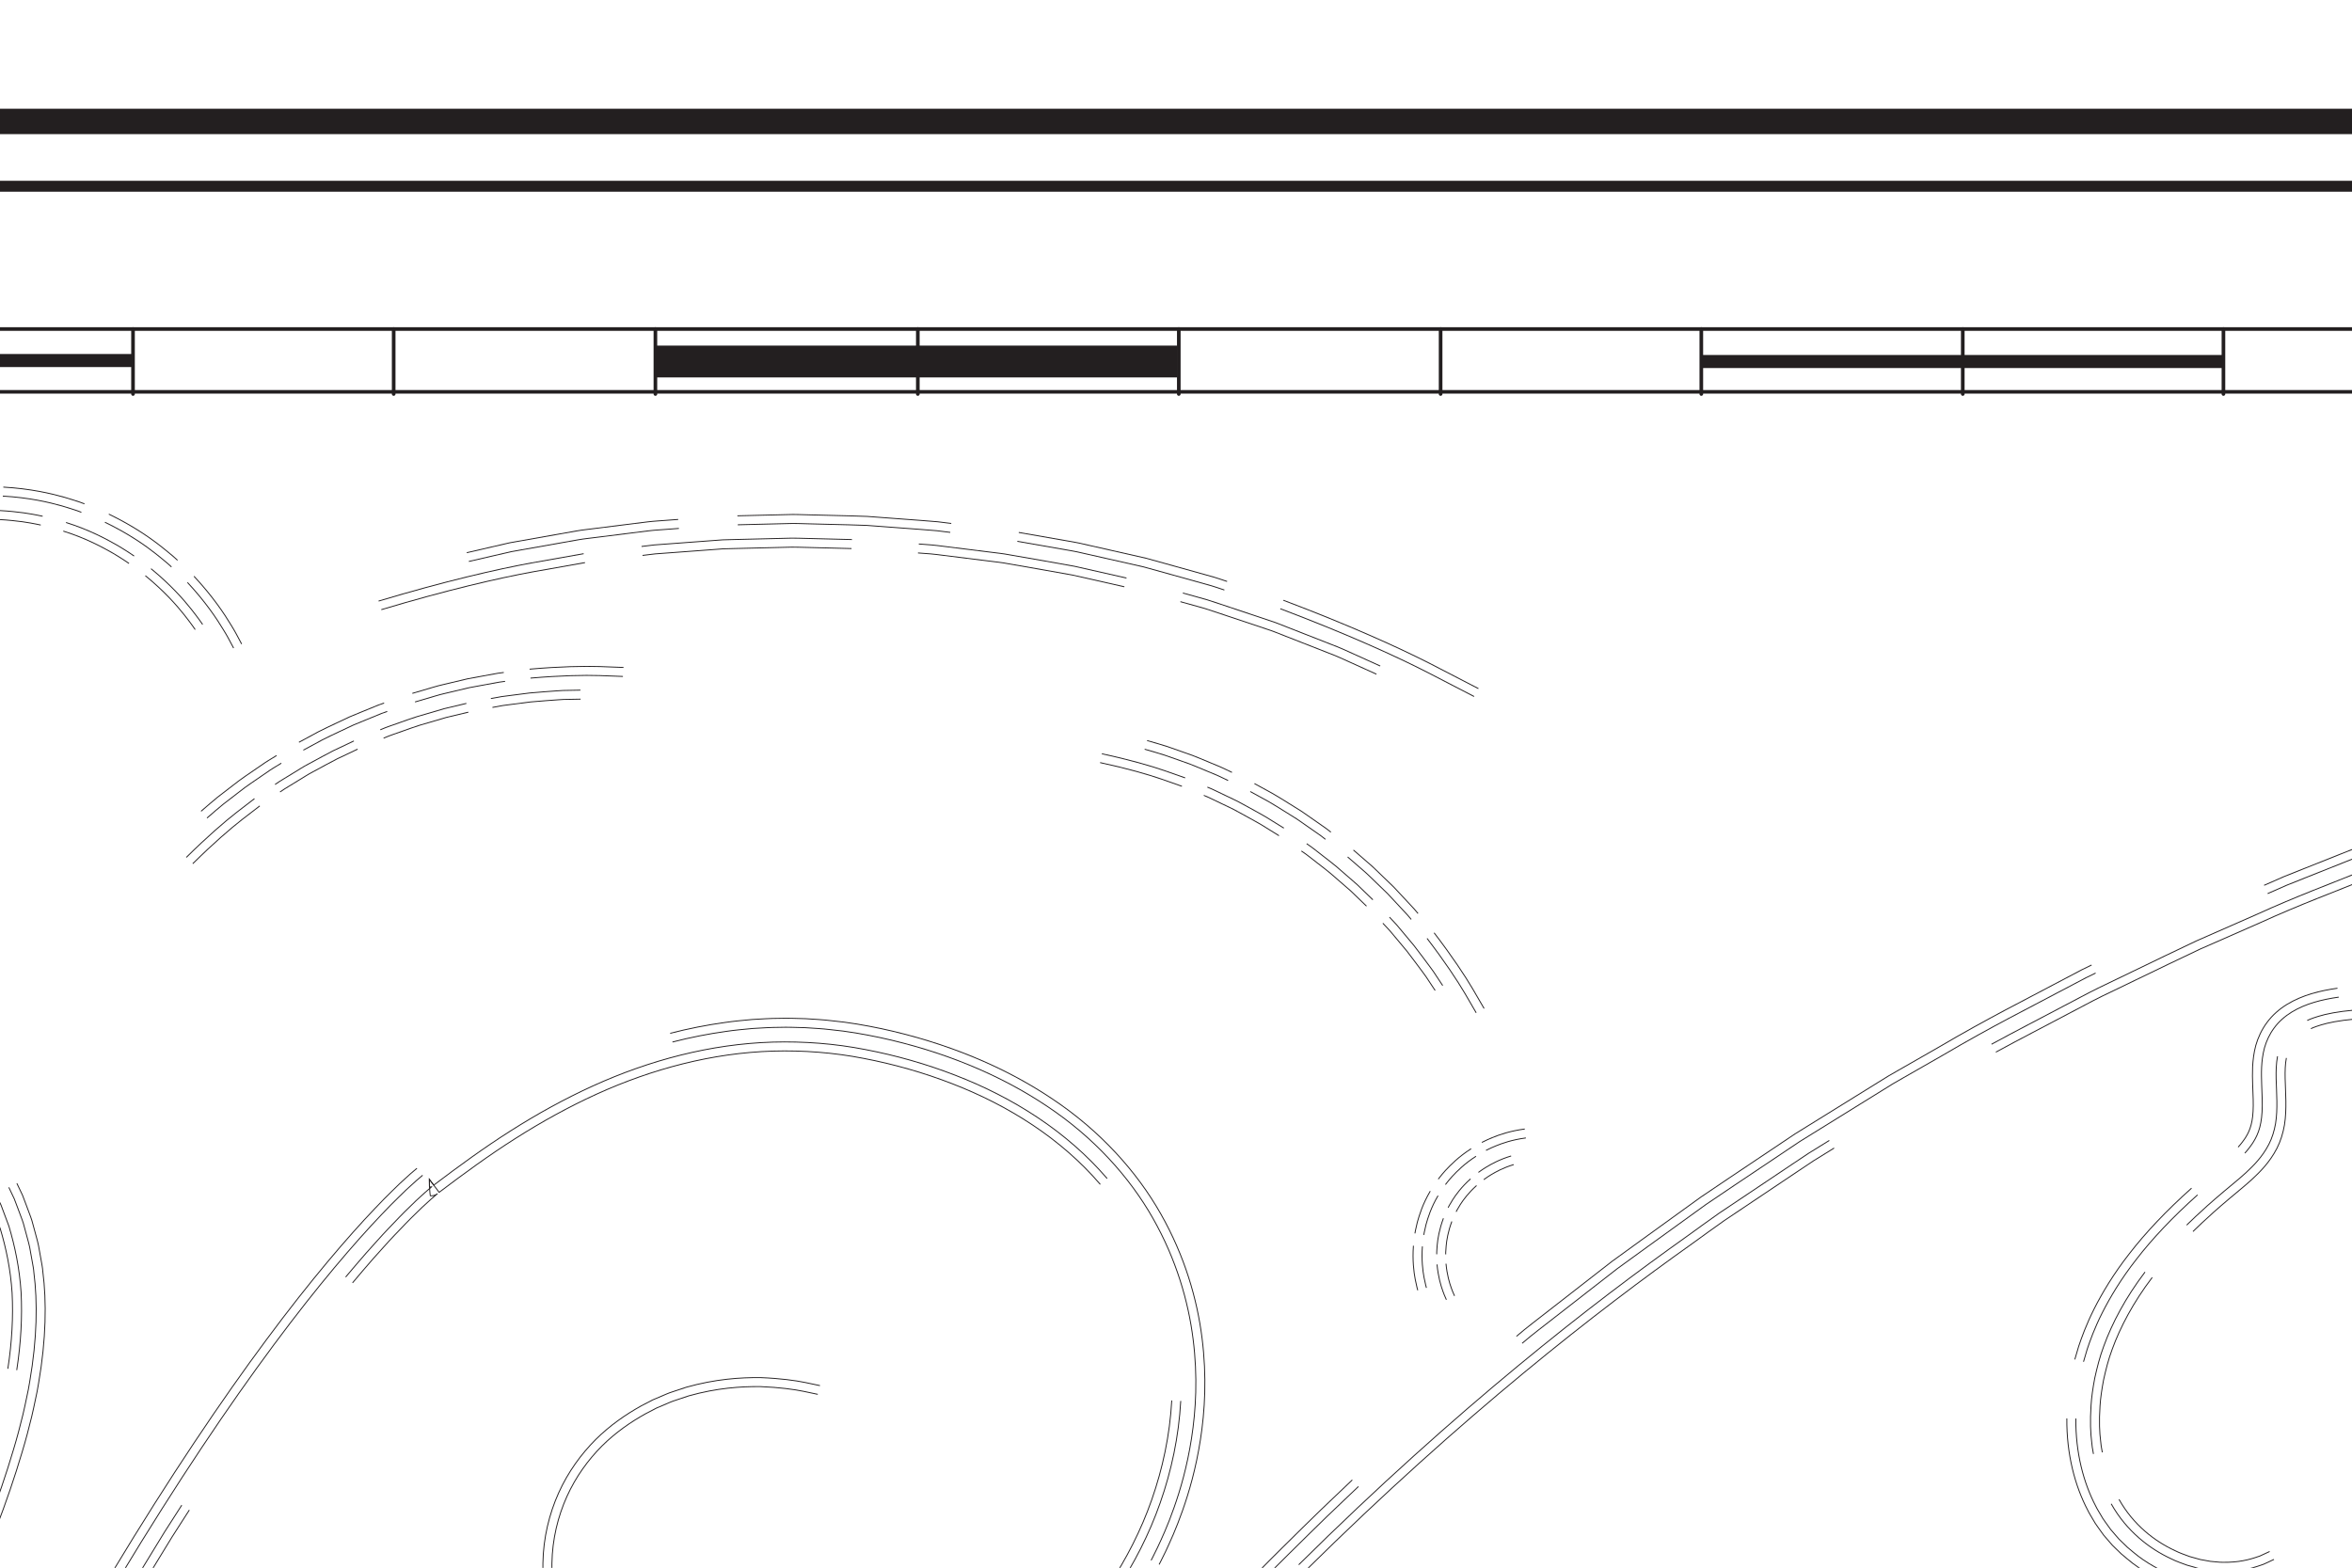 <?xml version="1.0" encoding="UTF-8"?>
<svg id="a" data-name="Layer 1" xmlns="http://www.w3.org/2000/svg" width="9.002in" height="6.002in" viewBox="0 0 648.177 432.177">
  <g>
    <g>
      <path d="m359.662,433.073c43.854-43.394,81.023-72.036,106.566-90.185,3.185-2.285,6.141-4.477,8.962-6.441,2.856-1.913,5.511-3.692,7.964-5.336,4.906-3.287,9.005-6.034,12.291-8.235,1.644-1.098,3.085-2.06,4.32-2.885,1.263-.783,2.317-1.436,3.161-1.959,1.688-1.046,2.535-1.571,2.535-1.571" fill="none" stroke="#231f20" stroke-miterlimit="10" stroke-width=".25"/>
      <path d="m357.912,431.314c43.97-43.51,81.261-72.247,106.874-90.445,3.194-2.292,6.16-4.49,8.988-6.46,2.864-1.919,5.527-3.703,7.987-5.351,4.921-3.297,9.032-6.052,12.326-8.259,1.649-1.101,3.094-2.066,4.333-2.893,1.267-.785,2.324-1.44,3.17-1.965,1.693-1.049,2.543-1.576,2.543-1.576" fill="none" stroke="#231f20" stroke-miterlimit="10" stroke-width=".25"/>
      <path d="m550.039,290.014c6.764-3.686,13.416-7.094,19.809-10.488,3.212-1.667,6.333-3.386,9.475-4.934,3.155-1.521,6.258-3.017,9.307-4.487,6.106-2.925,11.972-5.814,17.679-8.482,5.769-2.535,11.322-4.975,16.659-7.32,10.606-4.852,20.661-8.571,29.703-12.235,9.015-3.745,17.385-6.494,24.749-9.185,3.691-1.32,7.156-2.559,10.393-3.716,1.61-.604,3.201-1.075,4.722-1.565,1.523-.484,2.988-.95,4.395-1.397,5.628-1.789,10.33-3.284,14.099-4.482,3.775-1.177,6.588-2.147,8.509-2.653,1.913-.533,2.873-.801,2.873-.801" fill="none" stroke="#231f20" stroke-miterlimit="10" stroke-width=".25"/>
      <path d="m548.84,287.841c6.784-3.697,13.454-7.115,19.867-10.518,3.222-1.672,6.352-3.395,9.502-4.948,3.164-1.525,6.276-3.025,9.334-4.5,6.124-2.934,12.006-5.831,17.73-8.506,5.786-2.542,11.355-4.99,16.707-7.341,10.637-4.866,20.721-8.596,29.79-12.271,9.041-3.756,17.436-6.513,24.821-9.212,3.702-1.324,7.177-2.566,10.423-3.727,1.615-.605,3.21-1.078,4.735-1.57,1.527-.485,2.996-.952,4.407-1.401,5.645-1.794,10.361-3.294,14.14-4.495,3.786-1.18,6.608-2.153,8.534-2.661,1.918-.535,2.881-.804,2.881-.804" fill="none" stroke="#231f20" stroke-miterlimit="10" stroke-width=".25"/>
    </g>
    <g>
      <path d="m245.253,546.61c20.982-22.758,39.124-43.085,54.956-60.388,15.813-17.32,29.264-31.661,40.261-42.989,2.741-2.84,5.363-5.459,7.786-7.931,2.434-2.462,4.673-4.773,6.807-6.846,4.246-4.167,7.757-7.684,10.633-10.441,5.768-5.497,8.677-8.269,8.677-8.269" fill="none" stroke="#231f20" stroke-miterlimit="10" stroke-width=".25"/>
      <path d="m243.43,544.926c20.961-22.735,39.104-43.063,54.947-60.378,15.824-17.332,29.294-31.694,40.312-43.043,2.746-2.845,5.374-5.47,7.802-7.947,2.439-2.467,4.682-4.782,6.821-6.861,4.256-4.177,7.775-7.703,10.659-10.466,5.784-5.512,8.701-8.292,8.701-8.292" fill="none" stroke="#231f20" stroke-miterlimit="10" stroke-width=".25"/>
      <path d="m419.485,370.278c2.934-2.544,6.02-4.807,8.971-7.143,2.97-2.313,5.894-4.59,8.771-6.831,2.878-2.241,5.709-4.445,8.493-6.614,2.857-2.072,5.666-4.11,8.427-6.113,5.53-3.997,10.868-7.855,16.014-11.575,5.245-3.577,10.344-6.949,15.217-10.228,2.44-1.635,4.83-3.236,7.171-4.805,1.17-.784,2.328-1.56,3.474-2.328,1.172-.727,2.331-1.445,3.478-2.156,4.586-2.843,8.969-5.56,13.148-8.15,2.089-1.295,4.127-2.559,6.114-3.79.994-.616,1.974-1.224,2.942-1.824.987-.568,1.961-1.128,2.922-1.68,3.849-2.202,7.488-4.284,10.917-6.246,13.619-8.02,24.312-13.307,31.334-17.073,3.526-1.855,6.178-3.251,7.949-4.183,1.798-.878,2.701-1.319,2.701-1.319" fill="none" stroke="#231f20" stroke-miterlimit="10" stroke-width=".25"/>
      <path d="m417.918,368.354c2.943-2.551,6.037-4.821,8.998-7.164,2.979-2.32,5.911-4.603,8.797-6.851,2.886-2.247,5.726-4.458,8.519-6.633,2.865-2.079,5.682-4.122,8.451-6.131,5.546-4.008,10.9-7.878,16.06-11.608,5.26-3.588,10.374-6.969,15.261-10.258,2.447-1.639,4.844-3.246,7.192-4.818,1.174-.786,2.335-1.564,3.484-2.334,1.175-.729,2.338-1.45,3.488-2.163,4.599-2.851,8.995-5.576,13.185-8.174,2.095-1.299,4.139-2.566,6.132-3.801.996-.618,1.98-1.227,2.951-1.829.99-.569,1.967-1.131,2.931-1.685,3.86-2.208,7.51-4.297,10.948-6.264,13.659-8.043,24.382-13.346,31.424-17.122,3.536-1.861,6.196-3.26,7.972-4.195,1.803-.88,2.708-1.322,2.708-1.322" fill="none" stroke="#231f20" stroke-miterlimit="10" stroke-width=".25"/>
      <path d="m624.94,246.318c1.777-.781,3.54-1.556,5.29-2.324,1.775-.709,3.536-1.413,5.284-2.112,3.498-1.392,6.941-2.762,10.329-4.111,6.782-2.685,13.304-5.39,19.766-7.587,6.425-2.297,12.627-4.514,18.605-6.651,2.974-1.114,5.959-2.011,8.869-2.944,2.912-.926,5.768-1.834,8.567-2.723,5.605-1.757,10.953-3.538,16.127-5.07,5.198-1.45,10.165-2.836,14.901-4.157,4.737-1.314,9.243-2.563,13.516-3.748,4.312-1.037,8.388-2.018,12.229-2.941,3.841-.924,7.446-1.791,10.814-2.601,3.367-.813,6.493-1.59,9.42-2.134,5.833-1.181,10.707-2.168,14.612-2.958,7.811-1.581,11.75-2.378,11.75-2.378" fill="none" stroke="#231f20" stroke-miterlimit="10" stroke-width=".25"/>
      <path d="m623.966,244.035c1.782-.783,3.55-1.56,5.305-2.331,1.78-.712,3.546-1.418,5.299-2.118,3.508-1.396,6.961-2.77,10.359-4.123,6.801-2.693,13.343-5.405,19.823-7.609,6.443-2.303,12.663-4.527,18.659-6.671,2.983-1.117,5.976-2.017,8.895-2.952,2.921-.929,5.785-1.839,8.592-2.732,5.621-1.762,10.985-3.548,16.174-5.085,5.213-1.454,10.195-2.844,14.944-4.169,4.751-1.318,9.27-2.571,13.556-3.759,4.324-1.04,8.413-2.024,12.265-2.951,3.852-.926,7.468-1.796,10.846-2.608,3.377-.816,6.512-1.594,9.448-2.14,5.85-1.185,10.739-2.174,14.656-2.967,7.834-1.586,11.786-2.385,11.786-2.385" fill="none" stroke="#231f20" stroke-miterlimit="10" stroke-width=".25"/>
    </g>
  </g>
  <g>
    <g>
      <path d="m-85.887,617.521c15.463-13.269,28.899-27.002,40.495-40.658,1.437-1.719,2.861-3.423,4.272-5.112.706-.845,1.408-1.686,2.108-2.523.692-.843,1.329-1.725,1.991-2.579,2.622-3.44,5.197-6.819,7.724-10.135,2.383-3.453,4.722-6.841,7.016-10.165,2.215-3.357,4.281-6.706,6.276-10.011,1.991-3.307,3.881-6.583,5.68-9.826,1.805-3.218,3.492-6.518,5.106-9.586,3.249-6.174,6.354-12.074,9.314-17.699,1.482-2.811,2.928-5.554,4.337-8.228,1.46-2.645,2.883-5.222,4.268-7.73,2.77-5.017,5.389-9.76,7.856-14.229,1.216-2.245,2.461-4.382,3.666-6.451,1.201-2.071,2.363-4.075,3.485-6.01,2.244-3.871,4.331-7.469,6.259-10.794,3.919-6.61,7.317-12.055,9.977-16.458,1.342-2.194,2.517-4.116,3.525-5.765,1.043-1.626,1.914-2.982,2.61-4.069,1.394-2.172,2.094-3.263,2.094-3.263" fill="none" stroke="#231f20" stroke-miterlimit="10" stroke-width=".25"/>
      <path d="m-87.502,615.637c15.361-13.181,28.704-26.82,40.218-40.379,1.426-1.707,2.84-3.399,4.242-5.076.701-.839,1.398-1.674,2.093-2.505.687-.837,1.319-1.713,1.977-2.561,2.603-3.416,5.16-6.77,7.67-10.063,2.358-3.417,4.672-6.77,6.942-10.059,2.197-3.33,4.249-6.655,6.229-9.935,3.953-6.551,7.505-13.034,10.707-19.27,3.254-6.183,6.364-12.092,9.329-17.726,1.484-2.816,2.932-5.563,4.344-8.24,1.463-2.65,2.888-5.231,4.276-7.744,2.775-5.026,5.398-9.778,7.87-14.255,1.218-2.249,2.465-4.39,3.673-6.464,1.203-2.076,2.367-4.083,3.492-6.023,2.249-3.879,4.34-7.485,6.271-10.817,3.927-6.625,7.334-12.083,10-16.497,1.345-2.199,2.523-4.126,3.534-5.779,1.046-1.63,1.919-2.991,2.618-4.08,1.398-2.178,2.099-3.272,2.099-3.272" fill="none" stroke="#231f20" stroke-miterlimit="10" stroke-width=".25"/>
      <path d="m97.149,353.613c1.905-2.223,3.761-4.499,5.706-6.678,1.966-2.154,3.881-4.373,5.887-6.476,2.014-2.093,4.004-4.223,6.089-6.201l1.547-1.51,1.575-1.436c.525-.474,1.05-.975,1.573-1.403l.785-.667.196-.167.049-.042.024-.021-.07.055c-.11.084-.233.163-.367.234-.268.142-.581.246-.901.292-.16.023-.321.032-.478.028l-.117-.006-.058-.005c-.005.06-.027-.1-.048-.275l-.055-.471c-.138-1.258-.196-2.523-.178-3.789l2.708,3.588c6.922-5.237,13.818-10.279,21.023-14.848,7.19-4.574,14.636-8.687,22.332-12.201,15.385-6.993,31.92-11.377,48.664-11.881,8.37-.231,16.721.395,24.984,2.014,8.274,1.58,16.435,3.894,24.275,6.931,15.669,6.032,30.174,15.227,40.928,27.798" fill="none" stroke="#231f20" stroke-miterlimit="10" stroke-width=".25"/>
      <path d="m95.247,352.021c1.919-2.239,3.786-4.529,5.748-6.726,1.984-2.175,3.913-4.409,5.942-6.536,2.037-2.118,4.047-4.269,6.17-6.283l1.572-1.534,1.613-1.471c.539-.487,1.071-.993,1.622-1.446l.819-.696.205-.174c.015-.014.11-.093.06-.053-.029.022-.065.041-.105.057-.08.032-.18.047-.284.035-.052-.006-.104-.017-.154-.035l-.074-.031-.018-.009-.009-.005c-.004-.036-.003.09-.013-.142-.029-.632-.039-1.264-.03-1.897l1.215,1.607c6.93-5.243,13.899-10.341,21.184-14.96,7.273-4.627,14.821-8.798,22.638-12.367,15.625-7.104,32.496-11.587,49.613-12.102,8.55-.238,17.108.407,25.524,2.056,8.423,1.609,16.719,3.96,24.71,7.055,15.96,6.145,30.834,15.545,41.916,28.497" fill="none" stroke="#231f20" stroke-miterlimit="10" stroke-width=".25"/>
      <path d="m322.917,386.038c-.523,9.588-2.515,18.807-5.512,27.355-2.992,8.56-7.07,16.418-11.749,23.487-4.717,7.051-10.099,13.291-15.907,18.586-5.822,5.265-12.045,9.669-18.448,13.205-12.779,7.151-25.899,11.18-37.971,13.136-12.102,1.946-23.264,1.638-32.727-.239-9.496-1.845-17.188-5.456-22.821-9.614-5.68-4.15-9.191-8.895-11.645-12.963-.651-.991-1.128-2.007-1.622-2.924-.51-.91-.9-1.799-1.257-2.622-.771-1.621-1.25-3.041-1.668-4.164-.447-1.114-.641-1.996-.826-2.567-.17-.575-.255-.864-.255-.864" fill="none" stroke="#231f20" stroke-miterlimit="10" stroke-width=".25"/>
      <path d="m325.395,386.171c-.537,9.846-2.581,19.294-5.649,28.046-3.065,8.765-7.236,16.804-12.025,24.04-4.828,7.217-10.34,13.608-16.299,19.042-5.977,5.407-12.362,9.921-18.909,13.538-13.072,7.313-26.451,11.421-38.793,13.422-12.371,1.988-23.818,1.683-33.602-.256-9.812-1.906-17.866-5.662-23.81-10.051-5.998-4.382-9.739-9.431-12.3-13.684-.682-1.042-1.182-2.102-1.699-3.063-.532-.954-.941-1.883-1.315-2.743-.804-1.696-1.308-3.179-1.744-4.354-.465-1.165-.671-2.087-.864-2.684-.178-.602-.267-.903-.267-.903" fill="none" stroke="#231f20" stroke-miterlimit="10" stroke-width=".25"/>
    </g>
    <g>
      <path d="m-18.335,527.442c2.505-4.339,4.814-8.654,7.05-12.986,2.276-4.324,4.516-8.582,6.721-12.771,2.205-4.19,4.374-8.312,6.508-12.366,2.17-4.035,4.38-7.963,6.511-11.846,4.283-7.754,8.369-15.268,12.57-22.365,4.164-7.117,8.037-14.047,12.077-20.522,15.75-26.141,30.081-47.367,42.34-63.87,12.249-16.515,22.427-28.292,29.619-35.835,1.797-1.887,3.381-3.533,4.81-4.889.703-.687,1.349-1.316,1.936-1.889.609-.557,1.157-1.058,1.644-1.504.964-.896,1.721-1.554,2.242-1.984.512-.435.769-.652.769-.652" fill="none" stroke="#231f20" stroke-miterlimit="10" stroke-width=".25"/>
      <path d="m-20.486,526.205c2.491-4.316,4.763-8.561,6.996-12.887,2.279-4.331,4.523-8.595,6.731-12.791,2.208-4.196,4.381-8.324,6.518-12.385,2.174-4.042,4.388-7.977,6.522-11.867,4.291-7.768,8.383-15.294,12.594-22.407,4.172-7.132,8.053-14.074,12.103-20.566,15.786-26.201,30.161-47.493,42.473-64.068,12.303-16.586,22.544-28.443,29.816-36.068,1.817-1.908,3.419-3.572,4.872-4.952.714-.697,1.37-1.336,1.966-1.918.622-.569,1.182-1.082,1.681-1.538.5-.455.938-.853,1.313-1.195.399-.339.731-.621.997-.848.532-.452.799-.678.799-.678" fill="none" stroke="#231f20" stroke-miterlimit="10" stroke-width=".25"/>
      <path d="m185.321,287.229c4.948-1.278,9.897-2.251,14.812-2.93,2.454-.367,4.909-.574,7.341-.804,2.44-.138,4.859-.308,7.265-.31,2.405-.082,4.791.037,7.156.091,2.361.159,4.708.263,7.018.551,4.64.435,9.144,1.243,13.531,2.16,17.523,3.777,33.226,10.289,46.12,18.947,12.935,8.611,22.758,19.571,29.183,30.916,6.445,11.368,9.747,22.893,11.054,33.262,1.317,10.398.777,19.653-.442,27.414-1.214,7.78-3.063,14.115-4.82,19.072-1.735,4.971-3.419,8.561-4.532,10.955-.585,1.184-1.024,2.074-1.317,2.667-.287.596-.455.883-.455.883" fill="none" stroke="#231f20" stroke-miterlimit="10" stroke-width=".25"/>
      <path d="m184.695,284.828c5.04-1.302,10.086-2.294,15.099-2.987,2.504-.373,5.009-.586,7.491-.82,2.49-.142,4.959-.314,7.416-.317,2.455-.083,4.891.037,7.306.093,2.411.162,4.807.269,7.166.562,4.741.446,9.329,1.269,13.789,2.201,17.81,3.84,33.789,10.456,46.987,19.314,13.233,8.806,23.349,20.077,29.955,31.747,6.629,11.69,10.017,23.529,11.359,34.177,1.352,10.675.796,20.162-.452,28.11-1.244,7.967-3.136,14.447-4.932,19.515-1.775,5.083-3.495,8.753-4.633,11.199-.598,1.21-1.047,2.119-1.346,2.726-.294.609-.465.902-.465.902" fill="none" stroke="#231f20" stroke-miterlimit="10" stroke-width=".25"/>
      <path d="m268.659,477.412c-9.211,4.47-18.674,7.676-28.082,9.667-4.699,1.021-9.388,1.734-14.032,2.127-4.641.393-9.235.568-13.749.342-4.512-.21-8.939-.715-13.241-1.536-4.297-.852-8.454-2.058-12.413-3.593-3.966-1.518-7.707-3.454-11.124-5.749-3.407-2.299-6.57-4.882-9.221-7.853-2.664-2.951-4.915-6.128-6.816-9.4-.465-.823-.885-1.665-1.325-2.49-.215-.415-.44-.824-.644-1.242l-.566-1.27c-.368-.848-.766-1.678-1.103-2.528-.317-.858-.631-1.711-.944-2.559-.335-.841-.572-1.71-.827-2.567-.245-.86-.525-1.706-.734-2.565-.358-1.734-.839-3.422-1.041-5.146-.128-.857-.255-1.708-.382-2.555-.067-.855-.133-1.704-.199-2.549-.183-1.686-.108-3.368-.119-5.024.109-6.634,1.654-12.92,4.12-18.398,2.474-5.491,5.891-10.146,9.653-13.928,3.795-3.768,7.948-6.624,12.01-8.884,1.032-.538,2.046-1.067,3.042-1.586,1.032-.439,2.045-.87,3.039-1.294.5-.203.984-.438,1.485-.608.502-.168.999-.335,1.491-.5.985-.327,1.951-.648,2.898-.962,7.688-2.17,14.394-2.601,19.704-2.547,5.317.214,9.29.766,11.901,1.302,2.611.551,3.922.827,3.922.827" fill="none" stroke="#231f20" stroke-miterlimit="10" stroke-width=".25"/>
      <path d="m269.747,479.642c-9.404,4.564-19.051,7.831-28.652,9.863-4.795,1.041-9.583,1.769-14.33,2.172-4.745.402-9.446.58-14.076.349-4.628-.215-9.179-.733-13.612-1.58-4.43-.878-8.73-2.123-12.84-3.717-4.115-1.577-8.017-3.592-11.594-5.993-3.567-2.405-6.886-5.119-9.678-8.245-2.802-3.104-5.156-6.428-7.137-9.839-.485-.858-.923-1.734-1.381-2.594-.224-.433-.458-.859-.67-1.294l-.59-1.322c-.384-.882-.797-1.747-1.147-2.632-.329-.893-.657-1.78-.983-2.663-.348-.875-.595-1.779-.861-2.672-.255-.896-.545-1.776-.763-2.671-.376-1.806-.872-3.564-1.086-5.363-.133-.894-.265-1.782-.397-2.665-.07-.893-.14-1.781-.209-2.663-.188-1.761-.115-3.523-.124-5.256.116-6.947,1.736-13.573,4.338-19.351,2.609-5.794,6.214-10.698,10.164-14.667,3.985-3.957,8.329-6.944,12.57-9.303,1.077-.561,2.135-1.112,3.174-1.654,1.075-.458,2.13-.908,3.166-1.349.521-.211,1.026-.455,1.547-.633.522-.175,1.039-.349,1.551-.521,1.025-.34,2.031-.673,3.015-1,7.992-2.257,14.945-2.702,20.447-2.645,5.507.218,9.618.793,12.319,1.346,2.699.57,4.055.857,4.055.857" fill="none" stroke="#231f20" stroke-miterlimit="10" stroke-width=".25"/>
    </g>
  </g>
  <g>
    <g>
      <path d="m644.182,272.399c-4.818.692-9.622,1.851-13.903,4.457-2.124,1.29-4.063,3.002-5.525,4.992-1.469,1.976-2.474,4.185-3.077,6.298-.574,2.117-.776,4.086-.882,5.895-.068,1.783-.043,3.428.014,4.906.116,2.981.233,5.401.112,7.4-.203,4.01-1.276,6.02-2.327,7.601-.526.756-.97,1.321-1.296,1.692-.316.373-.488.559-.488.559" fill="none" stroke="#231f20" stroke-miterlimit="10" stroke-width=".25"/>
      <path d="m644.527,274.856c-4.641.66-9.133,1.784-12.945,4.112-1.896,1.152-3.577,2.644-4.841,4.366-1.271,1.713-2.139,3.616-2.674,5.476-.988,3.757-.864,7.14-.779,10.05.112,2.927.239,5.45.109,7.624-.12,2.17-.466,3.973-.984,5.409-.508,1.44-1.178,2.563-1.762,3.44-.603.869-1.105,1.503-1.464,1.913-.352.414-.539.617-.539.617" fill="none" stroke="#231f20" stroke-miterlimit="10" stroke-width=".25"/>
      <path d="m603.969,327.513c-6.962,6.223-12.682,12.283-17.083,17.983-4.448,5.662-7.562,10.942-9.775,15.315-2.204,4.377-3.464,7.949-4.256,10.31-.705,2.4-1.061,3.61-1.061,3.61" fill="none" stroke="#231f20" stroke-miterlimit="10" stroke-width=".25"/>
      <path d="m605.623,329.363c-6.87,6.141-12.481,12.089-16.779,17.658-4.346,5.532-7.367,10.662-9.515,14.903-2.139,4.25-3.345,7.679-4.112,9.959-.68,2.314-1.023,3.481-1.023,3.481" fill="none" stroke="#231f20" stroke-miterlimit="10" stroke-width=".25"/>
      <path d="m569.598,390.995c-.095,9.835,2.225,18.572,5.769,25.315.401.864.932,1.641,1.38,2.438.233.394.464.783.693,1.169.241.381.517.743.771,1.109.521.724,1.031,1.433,1.529,2.125.553.644,1.094,1.272,1.622,1.886.266.305.528.607.787.904.281.275.559.546.833.814.551.533,1.087,1.053,1.609,1.559,1.089.958,2.169,1.804,3.171,2.616,4.137,3.105,7.753,4.648,10.132,5.672,1.223.449,2.143.787,2.757,1.012.62.208.944.28.944.28" fill="none" stroke="#231f20" stroke-miterlimit="10" stroke-width=".25"/>
      <path d="m572.079,391.016c-.09,9.444,2.132,17.759,5.488,24.147.378.82.884,1.553,1.307,2.309.221.373.439.742.655,1.107.228.359.487.697.726,1.04.488.68.966,1.344,1.433,1.994.521.605,1.03,1.195,1.526,1.772.249.287.496.571.739.852.265.258.527.514.786.765.519.503,1.024.993,1.516,1.47,1.027.902,2.048,1.7,2.992,2.469,3.907,2.934,7.328,4.389,9.573,5.358,1.154.424,2.022.743,2.601.956.585.197.89.263.89.263" fill="none" stroke="#231f20" stroke-miterlimit="10" stroke-width=".25"/>
    </g>
    <g>
      <path d="m690,275.402c-18.167,1.336-31.953,2.35-41.198,3.03-4.53.393-7.81,1.078-9.901,1.724-2.1.634-3.052,1.128-3.052,1.128" fill="none" stroke="#231f20" stroke-miterlimit="10" stroke-width=".25"/>
      <path d="m690.181,277.877c-18.149,1.335-31.921,2.347-41.156,3.026-4.417.384-7.492,1.037-9.409,1.629-1.926.582-2.749,1.015-2.749,1.015" fill="none" stroke="#231f20" stroke-miterlimit="10" stroke-width=".25"/>
      <path d="m627.662,291.156c-.752,4.043-.21,8.3-.18,12.411.025,2.065-.035,4.122-.362,6.137-.346,2.008-.953,3.975-1.83,5.692-1.77,3.445-4.212,5.889-6.395,7.912-2.214,2.017-4.28,3.622-6.015,5.11-3.513,2.963-6.079,5.285-7.754,6.875-.851.783-1.464,1.397-1.881,1.8-.415.404-.624.607-.624.607" fill="none" stroke="#231f20" stroke-miterlimit="10" stroke-width=".25"/>
      <path d="m630.099,291.624c-.668,3.469-.185,7.654-.136,11.91.025,2.143-.034,4.344-.394,6.571-.378,2.22-1.074,4.477-2.067,6.414-2.005,3.889-4.658,6.505-6.933,8.62-2.314,2.106-4.39,3.716-6.093,5.178-3.473,2.929-6.002,5.218-7.651,6.784-.839.771-1.441,1.375-1.85,1.771-.408.398-.613.597-.613.597" fill="none" stroke="#231f20" stroke-miterlimit="10" stroke-width=".25"/>
      <path d="m591.145,350.631c-5.404,7.113-9.073,14.121-11.356,20.386-1.179,3.131-1.89,6.128-2.498,8.853-.518,2.745-.885,5.243-1.021,7.48-.306,4.47-.123,7.856.17,10.083.061.559.115,1.049.161,1.469.073.416.134.763.182,1.04.097.556.146.835.146.835" fill="none" stroke="#231f20" stroke-miterlimit="10" stroke-width=".25"/>
      <path d="m593.124,352.128c-5.264,6.928-8.812,13.726-11.002,19.734-1.134,3.007-1.814,5.887-2.4,8.502-.495,2.634-.849,5.029-.978,7.17-.292,4.278-.12,7.507.162,9.623.058.532.109.998.152,1.398.07.394.128.724.174.987.092.527.138.792.138.792" fill="none" stroke="#231f20" stroke-miterlimit="10" stroke-width=".25"/>
      <path d="m581.818,414.518c4.243,7.564,10.603,12.414,16.512,15.149,1.463.747,2.96,1.229,4.366,1.759.716.224,1.43.397,2.119.593.346.095.687.189,1.025.282.344.063.683.125,1.019.186.671.122,1.325.241,1.964.357.642.077,1.271.115,1.882.174,1.221.159,2.377.099,3.466.096,4.366-.123,7.504-1.163,9.541-1.89.999-.423,1.724-.805,2.222-1.026.494-.232.742-.348.742-.348" fill="none" stroke="#231f20" stroke-miterlimit="10" stroke-width=".25"/>
      <path d="m583.978,413.296c3.941,7.035,9.868,11.561,15.407,14.124,1.367.702,2.767,1.147,4.079,1.645.668.208,1.333.367,1.975.551.322.089.64.178.954.265.319.057.635.114.946.17.623.114,1.23.225,1.823.333.595.07,1.176.103,1.741.158,1.131.151,2.193.09,3.195.089,4.012-.113,6.854-1.065,8.703-1.718,1.784-.826,2.684-1.243,2.684-1.243" fill="none" stroke="#231f20" stroke-miterlimit="10" stroke-width=".25"/>
    </g>
  </g>
  <g>
    <rect x="-1692.473" y="469.712" width="3386.58" height="2514.089" transform="translate(-1725.939 1727.574) rotate(-90)" fill="none" stroke="#231f20" stroke-linecap="round" stroke-miterlimit="10" stroke-width="7"/>
    <rect x="-1675.506" y="486.834" width="3353.392" height="2482.402" transform="translate(-1726.845 1729.225) rotate(-90)" fill="none" stroke="#231f20" stroke-linecap="round" stroke-miterlimit="10" stroke-width="3"/>
    <rect x="-1637.031" y="522.452" width="3275.615" height="2412.095" transform="translate(-1727.722 1729.276) rotate(-90)" fill="none" stroke="#231f20" stroke-linecap="round" stroke-miterlimit="10"/>
    <rect x="-1619.163" y="539.815" width="3239.88" height="2376.261" transform="translate(-1727.169 1728.723) rotate(-90)" fill="none" stroke="#231f20" stroke-linecap="round" stroke-miterlimit="10"/>
    <line x1="180.615" y1="108.608" x2="180.615" y2="90.692" fill="none" stroke="#231f20" stroke-linecap="round" stroke-miterlimit="10"/>
    <line x1="108.487" y1="108.608" x2="108.487" y2="90.692" fill="none" stroke="#231f20" stroke-linecap="round" stroke-miterlimit="10"/>
    <line x1="36.649" y1="108.608" x2="36.649" y2="90.692" fill="none" stroke="#231f20" stroke-linecap="round" stroke-miterlimit="10"/>
    <line x1="612.755" y1="108.608" x2="612.755" y2="90.692" fill="none" stroke="#231f20" stroke-linecap="round" stroke-miterlimit="10"/>
    <line x1="540.916" y1="108.608" x2="540.916" y2="90.692" fill="none" stroke="#231f20" stroke-linecap="round" stroke-miterlimit="10"/>
    <line x1="468.861" y1="108.608" x2="468.861" y2="90.692" fill="none" stroke="#231f20" stroke-linecap="round" stroke-miterlimit="10"/>
    <line x1="397.012" y1="108.608" x2="397.012" y2="90.692" fill="none" stroke="#231f20" stroke-linecap="round" stroke-miterlimit="10"/>
    <line x1="324.858" y1="108.608" x2="324.858" y2="90.692" fill="none" stroke="#231f20" stroke-linecap="round" stroke-miterlimit="10"/>
    <line x1="252.937" y1="108.608" x2="252.937" y2="90.692" fill="none" stroke="#231f20" stroke-linecap="round" stroke-miterlimit="10"/>
    <rect x="468.916" y="97.85" width="144" height="3.6" transform="translate(1081.833 199.3) rotate(180)" fill="#231f20" stroke-width="0"/>
    <rect x="180.525" y="95.264" width="144" height="8.773" transform="translate(505.05 199.3) rotate(180)" fill="#231f20" stroke-width="0"/>
    <rect x="-107.551" y="97.579" width="144" height="3.6" transform="translate(-71.102 198.759) rotate(180)" fill="#231f20" stroke-width="0"/>
  </g>
  <g>
    <g>
      <path d="m-1.117,421.366c2.822-7.338,5.22-14.385,7.203-21.082.475-1.683,1.006-3.311,1.41-4.958.418-1.641.828-3.252,1.23-4.834.401-1.582.69-3.171,1.03-4.71.33-1.542.659-3.053.877-4.564,2.083-11.995,2.233-22.454,1.158-30.758-.068-1.043-.281-2.041-.449-3.011-.174-.969-.343-1.907-.505-2.812-.267-1.822-.769-3.468-1.18-5-.208-.765-.408-1.498-.599-2.2-.195-.701-.355-1.378-.61-1.992-.463-1.243-.88-2.363-1.252-3.359-.378-.994-.69-1.871-.993-2.612-.345-.728-.633-1.336-.864-1.822-.463-.972-.695-1.46-.695-1.46" fill="none" stroke="#231f20" stroke-miterlimit="10" stroke-width=".25"/>
      <path d="m-3.436,420.483c2.807-7.297,5.181-14.281,7.142-20.901.469-1.663.995-3.275,1.393-4.898.412-1.618.817-3.207,1.214-4.767.396-1.56.679-3.121,1.014-4.636.325-1.518.65-3.005.862-4.487,2.044-11.782,2.182-21.972,1.141-30.028-.064-1.014-.273-1.98-.436-2.92-.169-.939-.332-1.847-.49-2.725-.256-1.767-.745-3.358-1.142-4.839-.201-.74-.394-1.45-.579-2.129-.188-.678-.341-1.334-.589-1.927-.448-1.201-.852-2.283-1.211-3.246-.365-.961-.665-1.81-.958-2.525-.333-.7-.61-1.285-.833-1.753-.445-.935-.669-1.405-.669-1.405" fill="none" stroke="#231f20" stroke-miterlimit="10" stroke-width=".25"/>
    </g>
    <g>
      <path d="m4.606,377.672c1.167-7.57,1.544-14.759,1.197-21.432-.426-6.674-1.714-12.758-3.352-18.238-.501-1.339-.991-2.651-1.472-3.936-.24-.643-.476-1.278-.711-1.907-.288-.603-.573-1.2-.854-1.791-1.049-2.401-2.374-4.531-3.561-6.599-1.361-1.962-2.566-3.891-3.97-5.533-.688-.829-1.286-1.695-1.994-2.431-.691-.75-1.362-1.478-2.013-2.185-5.308-5.581-10.207-8.833-13.493-10.86-.828-.505-1.554-.948-2.177-1.327-.647-.336-1.186-.617-1.618-.842-.865-.448-1.299-.673-1.299-.673" fill="none" stroke="#231f20" stroke-miterlimit="10" stroke-width=".25"/>
      <path d="m2.154,377.294c1.144-7.421,1.508-14.429,1.172-20.904-.414-6.473-1.662-12.342-3.237-17.625-.483-1.29-.956-2.553-1.42-3.79-.23-.619-.457-1.232-.682-1.838-.276-.578-.55-1.15-.82-1.715-1.002-2.301-2.278-4.343-3.413-6.329-1.311-1.882-2.463-3.738-3.816-5.315-.662-.797-1.234-1.631-1.917-2.339-.665-.722-1.311-1.422-1.937-2.102-5.108-5.374-9.833-8.509-12.999-10.461-.798-.487-1.497-.914-2.097-1.28-.623-.324-1.143-.594-1.56-.81-.833-.432-1.252-.648-1.252-.648" fill="none" stroke="#231f20" stroke-miterlimit="10" stroke-width=".25"/>
    </g>
  </g>
  <g>
    <g>
      <path d="m-8.959,143.325c6.683-.515,11.77.061,15.133.492,1.678.274,2.95.444,3.784.647.839.175,1.262.264,1.262.264" fill="none" stroke="#231f20" stroke-miterlimit="10" stroke-width=".25"/>
      <path d="m-9.141,140.85c6.914-.531,12.179.062,15.661.51,1.738.282,3.055.461,3.919.67.869.182,1.307.273,1.307.273" fill="none" stroke="#231f20" stroke-miterlimit="10" stroke-width=".25"/>
      <path d="m17.435,146.393c6.367,1.998,10.842,4.482,13.791,6.154,2.918,1.751,4.32,2.771,4.32,2.771" fill="none" stroke="#231f20" stroke-miterlimit="10" stroke-width=".25"/>
      <path d="m18.19,144.029c6.604,2.075,11.24,4.645,14.292,6.378,3.022,1.812,4.472,2.868,4.472,2.868" fill="none" stroke="#231f20" stroke-miterlimit="10" stroke-width=".25"/>
      <path d="m40.052,158.686c5.182,4.245,8.563,8.083,10.674,10.741,2.109,2.669,3.059,4.115,3.059,4.115" fill="none" stroke="#231f20" stroke-miterlimit="10" stroke-width=".25"/>
      <path d="m41.617,156.76c5.362,4.392,8.859,8.363,11.046,11.115,2.183,2.763,3.168,4.262,3.168,4.262" fill="none" stroke="#231f20" stroke-miterlimit="10" stroke-width=".25"/>
    </g>
    <g>
      <path d="m.766,136.746c7.3.418,12.739,1.708,16.313,2.717,1.783.531,3.119.964,4.011,1.256.88.327,1.324.491,1.324.491" fill="none" stroke="#231f20" stroke-miterlimit="10" stroke-width=".25"/>
      <path d="m.909,134.269c7.533.431,13.151,1.764,16.845,2.807,1.843.548,3.225.996,4.146,1.298.91.337,1.369.507,1.369.507" fill="none" stroke="#231f20" stroke-miterlimit="10" stroke-width=".25"/>
      <path d="m28.911,143.955c6.588,3.181,11.138,6.417,14.051,8.713,1.466,1.14,2.515,2.072,3.243,2.662.694.629,1.044.946,1.044.946" fill="none" stroke="#231f20" stroke-miterlimit="10" stroke-width=".25"/>
      <path d="m29.984,141.717c6.805,3.286,11.498,6.626,14.504,8.994,1.513,1.176,2.596,2.138,3.346,2.747.717.649,1.078.976,1.078.976" fill="none" stroke="#231f20" stroke-miterlimit="10" stroke-width=".25"/>
      <path d="m51.655,160.553c4.985,5.347,8.081,9.994,9.99,13.178.982,1.581,1.617,2.834,2.06,3.661.441.828.664,1.246.664,1.246" fill="none" stroke="#231f20" stroke-miterlimit="10" stroke-width=".25"/>
      <path d="m53.458,158.847c5.145,5.517,8.342,10.316,10.315,13.606,1.014,1.633,1.671,2.929,2.13,3.784.456.857.685,1.289.685,1.289" fill="none" stroke="#231f20" stroke-miterlimit="10" stroke-width=".25"/>
    </g>
  </g>
  <g>
    <g>
      <path d="m105.079,168.05c18.194-5.454,32.263-8.682,41.769-10.425,9.52-1.686,14.363-2.544,14.363-2.544" fill="none" stroke="#231f20" stroke-miterlimit="10" stroke-width=".25"/>
      <path d="m104.332,165.683c18.318-5.493,32.481-8.741,42.05-10.496,9.583-1.697,14.458-2.56,14.458-2.56" fill="none" stroke="#231f20" stroke-miterlimit="10" stroke-width=".25"/>
      <path d="m177.07,153.098c1.179-.141,2.338-.307,3.484-.422,1.149-.085,2.28-.169,3.393-.251,2.226-.165,4.38-.325,6.462-.479,2.082-.155,4.092-.304,6.03-.448.969-.072,1.92-.143,2.852-.213.935-.025,1.852-.05,2.75-.074,3.594-.087,6.897-.167,9.905-.24,1.504-.037,2.935-.072,4.292-.105,1.357-.035,2.64-.081,3.848-.024,9.669.244,14.588.368,14.588.368" fill="none" stroke="#231f20" stroke-miterlimit="10" stroke-width=".25"/>
      <path d="m176.803,150.631c1.187-.142,2.353-.309,3.506-.424,1.156-.086,2.295-.17,3.415-.253,2.24-.166,4.408-.327,6.504-.483,2.096-.156,4.119-.306,6.069-.451.975-.073,1.932-.144,2.871-.213.941-.025,1.863-.05,2.768-.075,3.617-.088,6.941-.168,9.969-.242,1.514-.037,2.953-.072,4.319-.105,1.365-.035,2.656-.081,3.873-.024,9.731.246,14.681.37,14.681.37" fill="none" stroke="#231f20" stroke-miterlimit="10" stroke-width=".25"/>
      <path d="m252.979,152.418c1.185.088,2.352.175,3.501.261,1.149.083,2.271.266,3.38.391,2.215.276,4.359.543,6.432.801,2.072.258,4.073.506,6.001.746,1.926.255,3.792.423,5.557.775,7.081,1.251,13.023,2.251,17.777,3.133,9.433,2.136,14.231,3.222,14.231,3.222" fill="none" stroke="#231f20" stroke-miterlimit="10" stroke-width=".25"/>
      <path d="m253.199,149.946c1.192.089,2.367.176,3.523.263,1.157.083,2.285.268,3.401.393,2.229.277,4.387.546,6.473.806,2.085.259,4.099.51,6.04.751,1.938.256,3.816.427,5.592.78,7.126,1.258,13.106,2.265,17.89,3.154,9.493,2.149,14.323,3.242,14.323,3.242" fill="none" stroke="#231f20" stroke-miterlimit="10" stroke-width=".25"/>
      <path d="m325.303,165.849c2.288.639,4.507,1.258,6.657,1.859,2.13.665,4.168,1.382,6.151,2.034,3.96,1.324,7.646,2.556,11.055,3.696,1.719.53,3.298,1.232,4.842,1.815,1.537.603,3.006,1.179,4.406,1.728,2.801,1.098,5.328,2.088,7.578,2.97,2.269.839,4.189,1.739,5.846,2.493,1.658.751,3.044,1.378,4.154,1.881,2.221,1.005,3.341,1.512,3.341,1.512" fill="none" stroke="#231f20" stroke-miterlimit="10" stroke-width=".25"/>
      <path d="m325.985,163.463c2.303.643,4.536,1.267,6.7,1.871,2.144.669,4.196,1.39,6.192,2.047,3.986,1.333,7.695,2.573,11.127,3.72,1.73.534,3.319,1.24,4.874,1.826,1.547.607,3.026,1.186,4.435,1.739,2.819,1.105,5.363,2.102,7.628,2.99,2.283.845,4.217,1.751,5.885,2.51,1.669.756,3.064,1.387,4.182,1.893,2.236,1.012,3.363,1.522,3.363,1.522" fill="none" stroke="#231f20" stroke-miterlimit="10" stroke-width=".25"/>
    </g>
    <g>
      <path d="m129.202,154.763c2.354-.543,4.638-1.07,6.85-1.581,1.106-.255,2.194-.506,3.265-.753.535-.123,1.066-.246,1.592-.367.531-.095,1.059-.19,1.581-.284,4.182-.741,8.075-1.43,11.675-2.068,1.8-.319,3.527-.624,5.181-.917,1.653-.298,3.255-.433,4.771-.643,3.036-.38,5.776-.722,8.216-1.028,2.44-.305,4.58-.572,6.418-.802,1.838-.225,3.388-.276,4.622-.388,2.473-.184,3.72-.277,3.72-.277" fill="none" stroke="#231f20" stroke-miterlimit="10" stroke-width=".25"/>
      <path d="m128.629,152.348c2.37-.547,4.669-1.077,6.896-1.591,1.113-.257,2.209-.509,3.286-.758.539-.124,1.073-.247,1.603-.369.535-.096,1.065-.191,1.591-.286,4.209-.746,8.127-1.44,11.751-2.082,1.812-.321,3.55-.628,5.215-.923,1.664-.3,3.276-.436,4.801-.647,3.056-.382,5.813-.727,8.269-1.035,2.455-.307,4.609-.576,6.459-.807,1.85-.226,3.409-.279,4.652-.391,2.489-.185,3.744-.279,3.744-.279" fill="none" stroke="#231f20" stroke-miterlimit="10" stroke-width=".25"/>
      <path d="m203.315,144.66c4.83-.117,9.369-.227,13.615-.331,2.123-.1,4.172.046,6.147.069,1.975.05,3.877.098,5.704.144,3.654.106,7.014.146,10.07.285,3.051.228,5.804.433,8.256.616,4.902.376,8.604.621,11.073.85,2.461.306,3.702.46,3.702.46" fill="none" stroke="#231f20" stroke-miterlimit="10" stroke-width=".25"/>
      <path d="m203.22,142.181c4.861-.118,9.428-.229,13.7-.332,2.136-.1,4.198.046,6.185.069,1.988.05,3.901.098,5.74.144,3.677.107,7.058.148,10.133.288,3.07.229,5.84.435,8.307.619,4.933.378,8.658.625,11.142.856,2.476.308,3.725.463,3.725.463" fill="none" stroke="#231f20" stroke-miterlimit="10" stroke-width=".25"/>
      <path d="m280.369,149.216c4.759.832,9.232,1.614,13.415,2.345,1.044.193,2.078.34,3.078.562,1,.226,1.981.448,2.945.666,1.927.436,3.782.856,5.565,1.259,3.566.807,6.842,1.549,9.826,2.225,2.948.818,5.609,1.556,7.978,2.213,4.736,1.323,8.309,2.322,10.697,2.989,1.189.35,2.064.677,2.658.865.591.197.887.297.887.297" fill="none" stroke="#231f20" stroke-miterlimit="10" stroke-width=".25"/>
      <path d="m280.756,146.765c4.789.837,9.29,1.624,13.499,2.36,1.05.194,2.091.343,3.097.566,1.006.227,1.994.451,2.963.67,1.939.439,3.806.861,5.6,1.267,3.588.813,6.885,1.559,9.888,2.239,2.967.823,5.644,1.565,8.029,2.227,4.766,1.332,8.361,2.337,10.765,3.009,1.197.352,2.078.681,2.675.87.594.199.893.298.893.298" fill="none" stroke="#231f20" stroke-miterlimit="10" stroke-width=".25"/>
      <path d="m352.836,167.793c18.081,6.838,31.457,12.907,40.219,17.372,8.737,4.521,13.182,6.82,13.182,6.82" fill="none" stroke="#231f20" stroke-miterlimit="10" stroke-width=".25"/>
      <path d="m353.682,165.461c18.199,6.88,31.662,12.991,40.483,17.485,8.796,4.551,13.27,6.866,13.27,6.866" fill="none" stroke="#231f20" stroke-miterlimit="10" stroke-width=".25"/>
    </g>
  </g>
  <g>
    <g>
      <path d="m53.114,238.072c5.716-5.653,10.351-9.638,13.578-12.156,3.244-2.499,4.894-3.77,4.894-3.77" fill="none" stroke="#231f20" stroke-miterlimit="10" stroke-width=".25"/>
      <path d="m51.341,236.335c5.814-5.752,10.528-9.803,13.808-12.363,3.298-2.54,4.976-3.832,4.976-3.832" fill="none" stroke="#231f20" stroke-miterlimit="10" stroke-width=".25"/>
      <path d="m77.167,218.311c.818-.587,1.645-1.105,2.459-1.588.807-.493,1.588-.97,2.343-1.432,1.523-.9,2.884-1.835,4.244-2.527,2.688-1.435,4.912-2.692,6.744-3.611,3.704-1.758,5.588-2.652,5.588-2.652" fill="none" stroke="#231f20" stroke-miterlimit="10" stroke-width=".25"/>
      <path d="m75.798,216.241c.832-.596,1.672-1.123,2.499-1.614.82-.501,1.614-.986,2.381-1.455,1.548-.915,2.932-1.863,4.313-2.567,2.731-1.459,4.991-2.735,6.852-3.669,3.763-1.786,5.677-2.695,5.677-2.695" fill="none" stroke="#231f20" stroke-miterlimit="10" stroke-width=".25"/>
      <path d="m105.707,203.473c1.845-.814,3.662-1.361,5.323-1.971,1.675-.572,3.212-1.173,4.673-1.607,2.925-.857,5.375-1.575,7.343-2.151,3.988-.949,6.016-1.432,6.016-1.432" fill="none" stroke="#231f20" stroke-miterlimit="10" stroke-width=".25"/>
      <path d="m104.796,201.164c1.875-.825,3.72-1.383,5.408-2.003,1.702-.581,3.263-1.191,4.747-1.632,2.972-.87,5.461-1.6,7.46-2.185,4.052-.965,6.113-1.456,6.113-1.456" fill="none" stroke="#231f20" stroke-miterlimit="10" stroke-width=".25"/>
      <path d="m135.707,195.002c.99-.182,1.95-.358,2.881-.528.935-.14,1.845-.241,2.721-.358,1.755-.225,3.388-.435,4.898-.629,3.03-.292,5.578-.427,7.619-.594,1.02-.097,1.918-.1,2.689-.112.771-.014,1.414-.025,1.93-.035,1.032-.019,1.552-.029,1.552-.029" fill="none" stroke="#231f20" stroke-miterlimit="10" stroke-width=".25"/>
      <path d="m135.276,192.558c1.006-.184,1.982-.363,2.928-.536.95-.143,1.875-.246,2.766-.364,1.783-.229,3.443-.442,4.978-.638,3.08-.298,5.671-.435,7.745-.605,1.037-.098,1.95-.102,2.734-.114.784-.014,1.438-.026,1.963-.036,1.049-.019,1.579-.029,1.579-.029" fill="none" stroke="#231f20" stroke-miterlimit="10" stroke-width=".25"/>
    </g>
    <g>
      <path d="m57.038,225.488c1.601-1.359,3.063-2.687,4.508-3.835,1.462-1.126,2.823-2.174,4.081-3.144,2.477-1.995,4.748-3.395,6.488-4.634.88-.605,1.653-1.135,2.316-1.591.665-.454,1.254-.78,1.708-1.069.919-.562,1.383-.845,1.383-.845" fill="none" stroke="#231f20" stroke-miterlimit="10" stroke-width=".25"/>
      <path d="m55.405,223.619c1.627-1.381,3.114-2.73,4.581-3.897,1.485-1.144,2.868-2.209,4.146-3.194,2.517-2.026,4.822-3.449,6.59-4.707.895-.614,1.679-1.153,2.353-1.616.675-.461,1.273-.792,1.735-1.085.933-.571,1.404-.859,1.404-.859" fill="none" stroke="#231f20" stroke-miterlimit="10" stroke-width=".25"/>
      <path d="m83.595,206.771c1.846-.998,3.581-1.936,5.204-2.814,1.631-.861,3.207-1.547,4.634-2.244,1.437-.675,2.747-1.319,3.959-1.863,1.229-.507,2.337-.964,3.324-1.371,1.976-.809,3.467-1.42,4.464-1.828,1.016-.358,1.528-.539,1.528-.539" fill="none" stroke="#231f20" stroke-miterlimit="10" stroke-width=".25"/>
      <path d="m82.382,204.606c1.875-1.014,3.636-1.966,5.284-2.857,1.656-.874,3.256-1.572,4.704-2.279,1.459-.686,2.789-1.339,4.02-1.891,1.247-.515,2.373-.979,3.375-1.392,2.007-.821,3.52-1.441,4.532-1.855,1.031-.364,1.551-.547,1.551-.547" fill="none" stroke="#231f20" stroke-miterlimit="10" stroke-width=".25"/>
      <path d="m114.374,193.492c2.013-.593,3.905-1.15,5.674-1.671,1.763-.544,3.456-.858,4.994-1.252,1.545-.368,2.964-.706,4.257-1.014,1.307-.242,2.486-.46,3.536-.654,2.101-.384,3.687-.674,4.746-.868,1.068-.144,1.606-.217,1.606-.217" fill="none" stroke="#231f20" stroke-miterlimit="10" stroke-width=".25"/>
      <path d="m113.632,191.124c2.044-.602,3.965-1.167,5.761-1.696,1.79-.551,3.509-.872,5.07-1.272,1.569-.373,3.01-.716,4.323-1.028,1.327-.246,2.525-.468,3.591-.665,2.134-.39,3.744-.684,4.82-.88,1.084-.147,1.631-.221,1.631-.221" fill="none" stroke="#231f20" stroke-miterlimit="10" stroke-width=".25"/>
      <path d="m146.194,186.919c8.368-.723,14.751-.834,19.023-.702,4.273.161,6.446.243,6.446.243" fill="none" stroke="#231f20" stroke-miterlimit="10" stroke-width=".25"/>
      <path d="m145.945,184.45c8.501-.737,14.988-.847,19.33-.714,4.343.164,6.552.248,6.552.248" fill="none" stroke="#231f20" stroke-miterlimit="10" stroke-width=".25"/>
    </g>
  </g>
  <g>
    <g>
      <path d="m303.177,210.21c7.564,1.631,13.213,3.275,16.938,4.559,3.719,1.307,5.61,1.972,5.61,1.972" fill="none" stroke="#231f20" stroke-miterlimit="10" stroke-width=".25"/>
      <path d="m303.662,207.776c7.703,1.659,13.453,3.335,17.243,4.64,3.784,1.331,5.709,2.007,5.709,2.007" fill="none" stroke="#231f20" stroke-miterlimit="10" stroke-width=".25"/>
      <path d="m331.746,219.24c.903.353,1.754.75,2.57,1.155.821.394,1.615.776,2.383,1.145,1.524.761,2.992,1.37,4.261,2.109,2.565,1.424,4.743,2.565,6.442,3.567,3.355,2.08,5.061,3.138,5.061,3.138" fill="none" stroke="#231f20" stroke-miterlimit="10" stroke-width=".25"/>
      <path d="m332.738,216.966c.918.36,1.785.763,2.615,1.175.835.401,1.643.789,2.424,1.164,1.55.773,3.042,1.395,4.334,2.145,2.609,1.447,4.824,2.609,6.552,3.628,3.411,2.115,5.146,3.19,5.146,3.19" fill="none" stroke="#231f20" stroke-miterlimit="10" stroke-width=".25"/>
      <path d="m358.648,234.573c1.62,1.069,3.008,2.257,4.367,3.285,1.334,1.06,2.622,1.991,3.733,2.949,2.214,1.925,4.069,3.538,5.558,4.833,2.839,2.741,4.283,4.135,4.283,4.135" fill="none" stroke="#231f20" stroke-miterlimit="10" stroke-width=".25"/>
      <path d="m360.096,232.558c1.647,1.088,3.059,2.294,4.44,3.34,1.357,1.077,2.665,2.025,3.795,2.999,2.252,1.958,4.138,3.598,5.652,4.915,2.887,2.787,4.356,4.205,4.356,4.205" fill="none" stroke="#231f20" stroke-miterlimit="10" stroke-width=".25"/>
      <path d="m381.095,254.486c.66.709,1.301,1.397,1.922,2.063.598.686,1.15,1.373,1.699,2.024,1.091,1.308,2.106,2.525,3.045,3.651,1.804,2.309,3.229,4.31,4.419,5.88.606.778,1.072,1.507,1.479,2.127.409.619.75,1.136,1.024,1.551.548.829.824,1.247.824,1.247" fill="none" stroke="#231f20" stroke-miterlimit="10" stroke-width=".25"/>
      <path d="m382.923,252.807c.672.722,1.323,1.421,1.954,2.099.608.698,1.171,1.396,1.729,2.058,1.109,1.33,2.142,2.569,3.097,3.714,1.836,2.349,3.286,4.385,4.497,5.983.616.792,1.09,1.533,1.505,2.164.416.63.764,1.157,1.042,1.578.557.844.839,1.269.839,1.269" fill="none" stroke="#231f20" stroke-miterlimit="10" stroke-width=".25"/>
    </g>
    <g>
      <path d="m315.455,206.521c1.942.579,3.786,1.061,5.475,1.625,1.68.591,3.243,1.14,4.69,1.649,2.917.954,5.242,2.059,7.158,2.816.952.395,1.787.742,2.504,1.04.716.3,1.289.606,1.761.823.937.45,1.41.677,1.41.677" fill="none" stroke="#231f20" stroke-miterlimit="10" stroke-width=".25"/>
      <path d="m316.13,204.133c1.975.589,3.851,1.08,5.568,1.654,1.708.6,3.298,1.159,4.769,1.676,2.966.971,5.329,2.092,7.278,2.863.968.402,1.816.755,2.545,1.057.728.305,1.311.616,1.79.836.953.457,1.433.688,1.433.688" fill="none" stroke="#231f20" stroke-miterlimit="10" stroke-width=".25"/>
      <path d="m344.552,218.185c1.776.974,3.444,1.889,5.005,2.744,1.552.871,2.932,1.791,4.243,2.583,1.299.812,2.506,1.538,3.581,2.237,1.053.732,2.002,1.393,2.848,1.981,1.688,1.181,2.962,2.072,3.814,2.667.821.638,1.234.96,1.234.96" fill="none" stroke="#231f20" stroke-miterlimit="10" stroke-width=".25"/>
      <path d="m345.711,215.991c1.804.99,3.5,1.919,5.086,2.789,1.577.885,2.979,1.819,4.311,2.625,1.32.825,2.546,1.563,3.638,2.273,1.07.744,2.035,1.415,2.894,2.013,1.715,1.2,3.009,2.106,3.875,2.711.834.648,1.254.975,1.254.975" fill="none" stroke="#231f20" stroke-miterlimit="10" stroke-width=".25"/>
      <path d="m371.4,236.215c1.53,1.326,2.968,2.573,4.312,3.739,1.36,1.148,2.495,2.361,3.615,3.406,1.102,1.064,2.115,2.042,3.038,2.933.876.937,1.665,1.783,2.369,2.536,1.404,1.509,2.463,2.648,3.171,3.409.671.794,1.01,1.194,1.01,1.194" fill="none" stroke="#231f20" stroke-miterlimit="10" stroke-width=".25"/>
      <path d="m372.992,234.311c1.555,1.348,3.016,2.614,4.382,3.799,1.382,1.168,2.536,2.399,3.674,3.461,1.12,1.082,2.149,2.076,3.087,2.981.89.952,1.693,1.812,2.408,2.577,1.427,1.534,2.503,2.692,3.222,3.465.682.807,1.027,1.214,1.027,1.214" fill="none" stroke="#231f20" stroke-miterlimit="10" stroke-width=".25"/>
      <path d="m393.278,258.666c4.924,6.437,8.315,11.581,10.413,15.131,2.074,3.566,3.129,5.38,3.129,5.38" fill="none" stroke="#231f20" stroke-miterlimit="10" stroke-width=".25"/>
      <path d="m395.227,257.13c5.008,6.544,8.455,11.776,10.59,15.388,2.11,3.629,3.183,5.474,3.183,5.474" fill="none" stroke="#231f20" stroke-miterlimit="10" stroke-width=".25"/>
    </g>
  </g>
  <g>
    <g>
      <path d="m420.205,311.207c-4.102.54-7.06,1.595-8.977,2.385-.969.383-1.667.74-2.139.967-.471.23-.709.345-.709.345" fill="none" stroke="#231f20" stroke-miterlimit="10" stroke-width=".25"/>
      <path d="m420.505,313.67c-3.795.502-6.546,1.48-8.329,2.215-.901.355-1.551.689-1.99.9-.439.213-.66.321-.66.321" fill="none" stroke="#231f20" stroke-miterlimit="10" stroke-width=".25"/>
      <path d="m405.422,316.641c-3.435,2.209-5.63,4.449-7.046,5.965-.684.786-1.212,1.369-1.522,1.797-.322.417-.485.627-.485.627" fill="none" stroke="#231f20" stroke-miterlimit="10" stroke-width=".25"/>
      <path d="m406.771,318.723c-3.201,2.057-5.243,4.144-6.559,5.552-.635.732-1.127,1.272-1.414,1.669-.299.387-.45.582-.45.582" fill="none" stroke="#231f20" stroke-miterlimit="10" stroke-width=".25"/>
      <path d="m394.163,328.331c-2.111,3.565-3.008,6.589-3.569,8.583-.51,2.019-.656,3.067-.656,3.067" fill="none" stroke="#231f20" stroke-miterlimit="10" stroke-width=".25"/>
      <path d="m396.303,329.587c-1.955,3.297-2.787,6.106-3.31,7.961-.474,1.878-.609,2.854-.609,2.854" fill="none" stroke="#231f20" stroke-miterlimit="10" stroke-width=".25"/>
      <path d="m389.517,343.386c-.287,4.073.108,7.175.493,9.216.393,2.045.706,3.063.706,3.063" fill="none" stroke="#231f20" stroke-miterlimit="10" stroke-width=".25"/>
      <path d="m391.991,343.571c-.266,3.794.1,6.683.459,8.58.366,1.901.656,2.846.656,2.846" fill="none" stroke="#231f20" stroke-miterlimit="10" stroke-width=".25"/>
    </g>
    <g>
      <path d="m416.448,318.641c-3.199.958-5.435,2.223-6.887,3.093-.721.452-1.261.798-1.602,1.06-.349.25-.525.376-.525.376" fill="none" stroke="#231f20" stroke-miterlimit="10" stroke-width=".25"/>
      <path d="m417.159,321.018c-2.918.873-4.969,2.033-6.299,2.83-.661.414-1.156.731-1.468.972-.32.229-.481.345-.481.345" fill="none" stroke="#231f20" stroke-miterlimit="10" stroke-width=".25"/>
      <path d="m405.26,324.951c-2.491,2.237-3.989,4.309-4.901,5.727-.444.719-.765,1.271-.978,1.64-.194.38-.291.571-.291.571" fill="none" stroke="#231f20" stroke-miterlimit="10" stroke-width=".25"/>
      <path d="m406.92,326.796c-2.281,2.047-3.645,3.937-4.474,5.226-.393.659-.69,1.156-.888,1.489-.175.345-.264.519-.264.519" fill="none" stroke="#231f20" stroke-miterlimit="10" stroke-width=".25"/>
      <path d="m397.786,335.82c-1.164,3.126-1.555,5.662-1.71,7.351-.085.846-.098,1.489-.132,1.917-.004.429-.005.645-.005.645" fill="none" stroke="#231f20" stroke-miterlimit="10" stroke-width=".25"/>
      <path d="m400.108,336.695c-1.061,2.849-1.423,5.173-1.563,6.721-.079.775-.088,1.365-.122,1.756-.003.393-.004.591-.004.591" fill="none" stroke="#231f20" stroke-miterlimit="10" stroke-width=".25"/>
      <path d="m396.026,348.543c.309,3.333,1.035,5.782,1.612,7.368.272.803.543,1.38.712,1.772.169.391.255.588.255.588" fill="none" stroke="#231f20" stroke-miterlimit="10" stroke-width=".25"/>
      <path d="m398.499,348.338c.285,3.052.947,5.286,1.472,6.728.246.732.494,1.254.647,1.61.153.355.23.535.23.535" fill="none" stroke="#231f20" stroke-miterlimit="10" stroke-width=".25"/>
    </g>
  </g>
</svg>